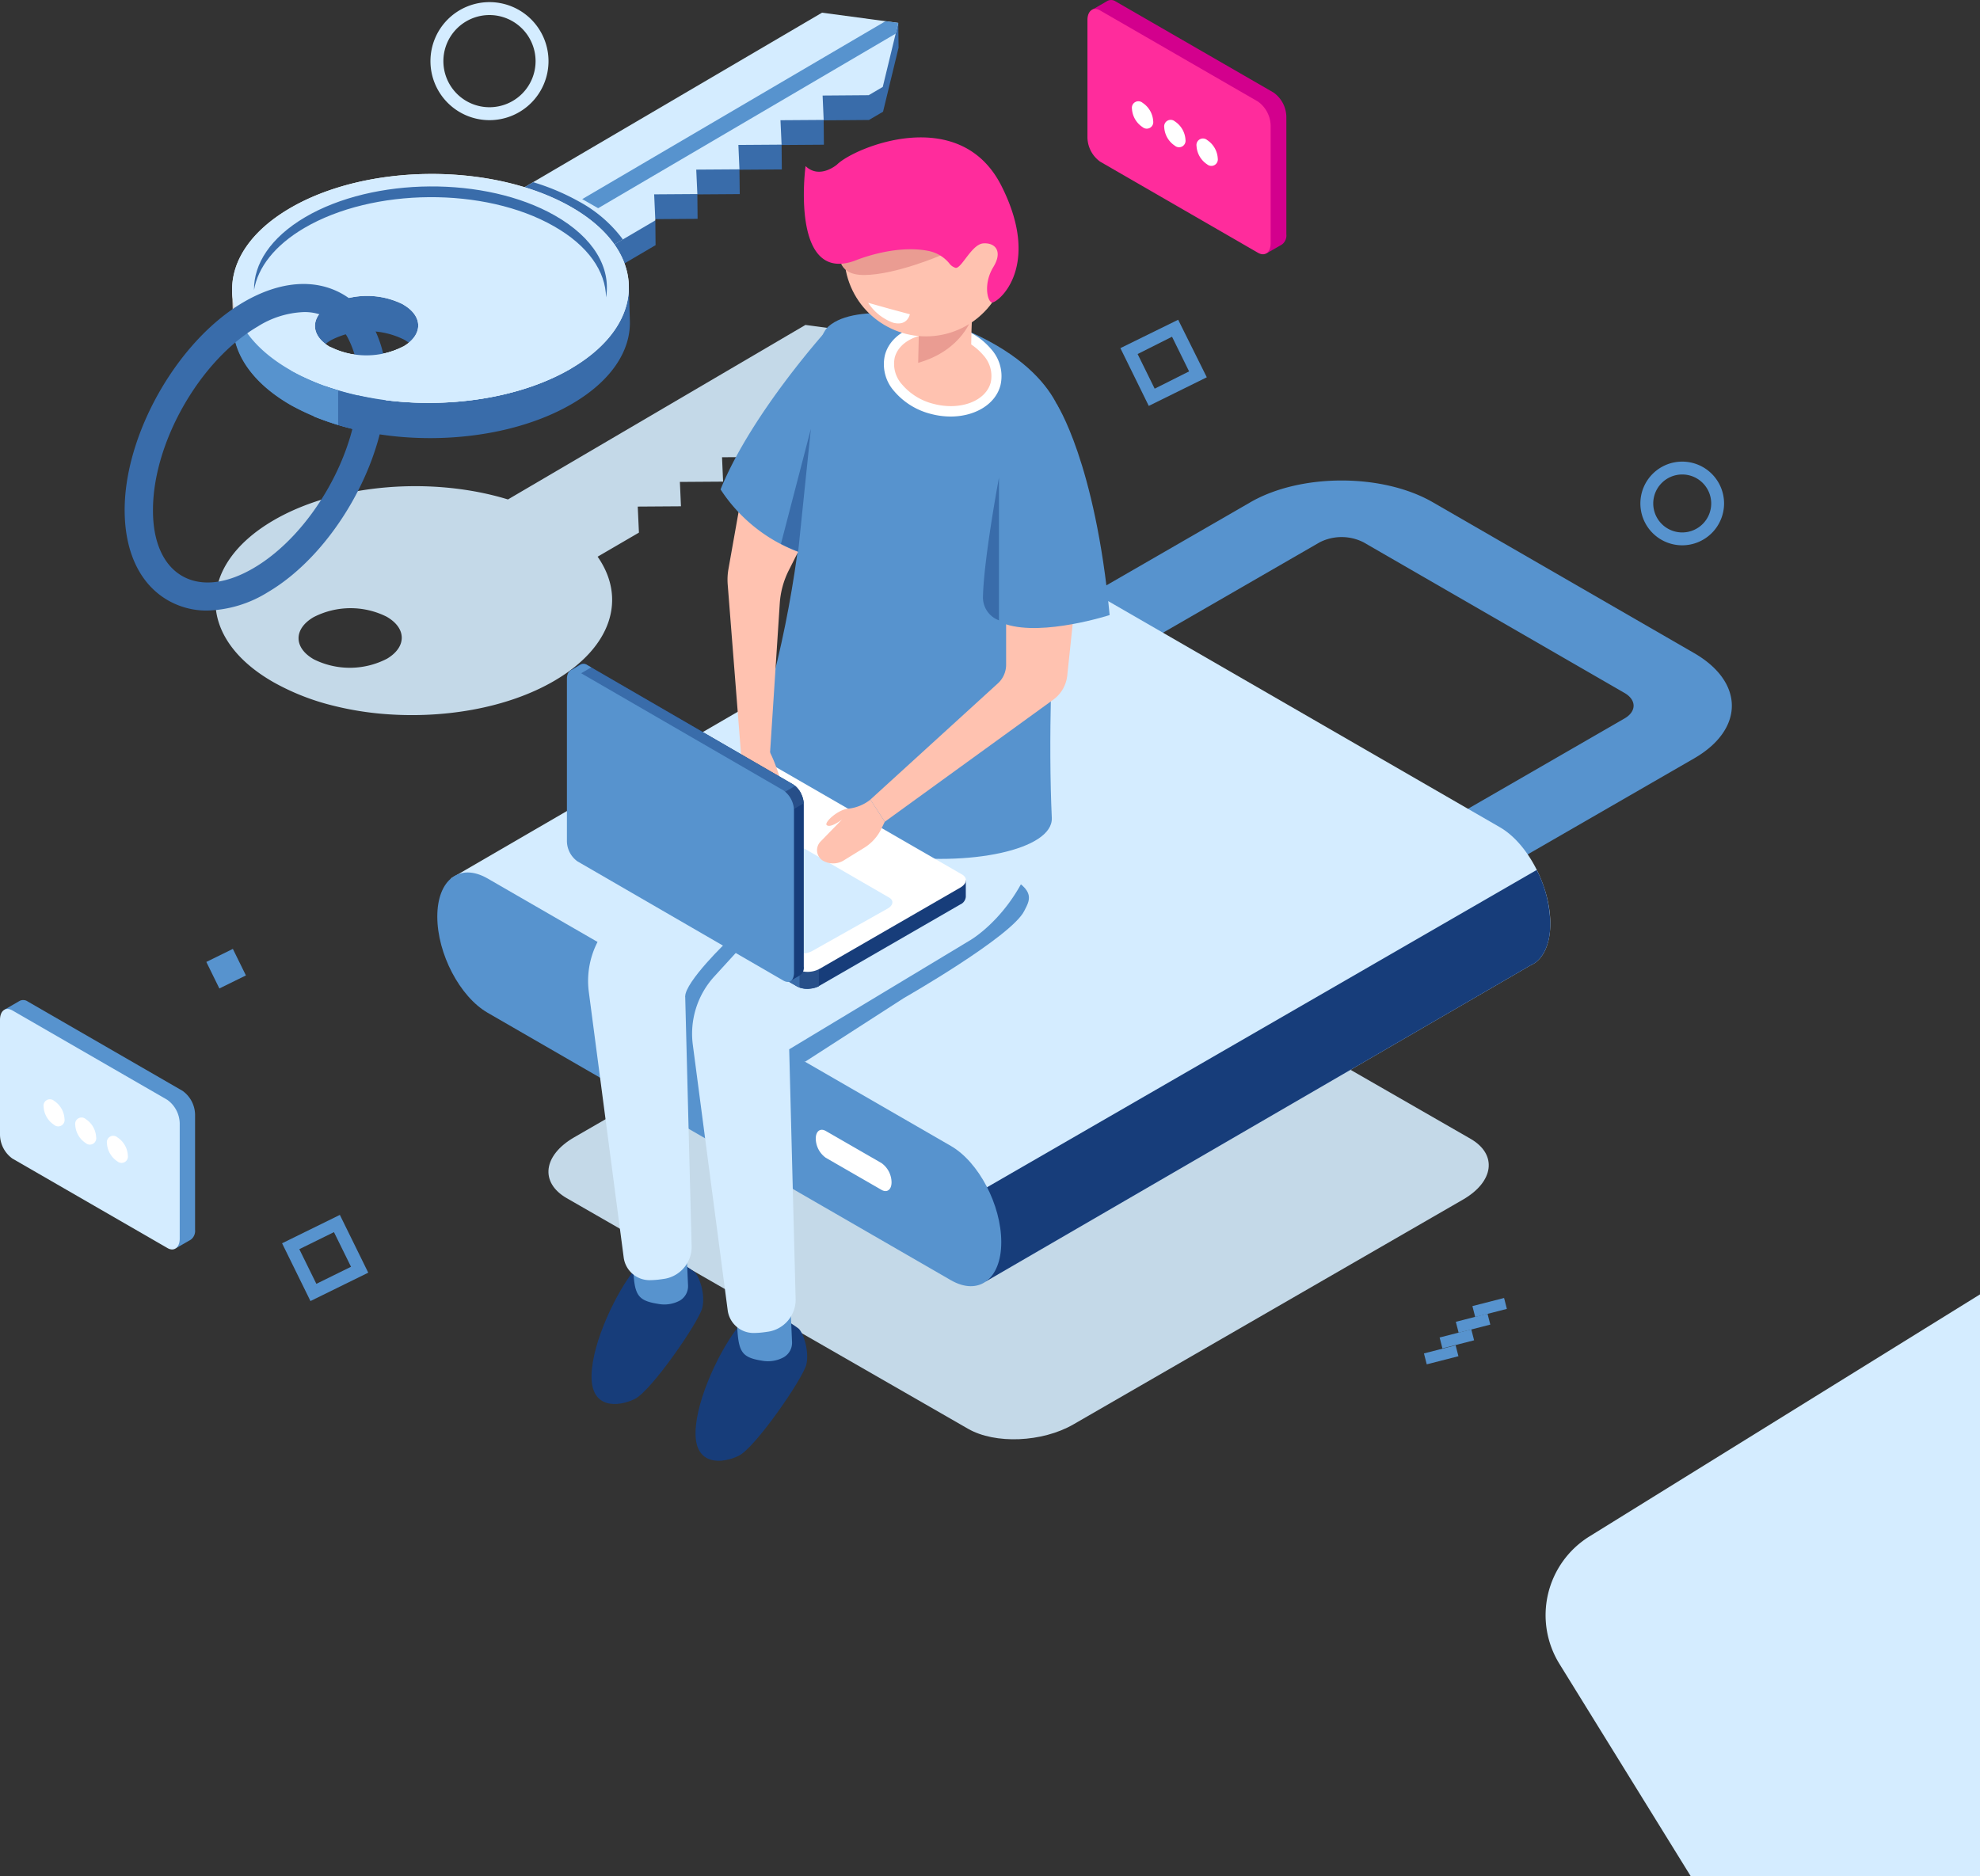 <svg id="Ñëîé_1" data-name="Ñëîé 1" xmlns="http://www.w3.org/2000/svg" viewBox="0 0 335.46 317.93"><rect x="0" y="0" width="335.46" height="317.93" fill="#333333" stroke="none"/><defs><style>.cls-1{fill:#d4ecff;}.cls-2{fill:#5793ce;}.cls-3{fill:#c4d9e8;}.cls-4{fill:#173d7a;}.cls-5{fill:#fff;}.cls-6{fill:#396caa;}.cls-7{fill:#d3d0cf;}.cls-8{fill:#f2f2f2;}.cls-9{fill:#ffc2b0;}.cls-10{fill:#ea9c92;}.cls-11{fill:#ff2c9c;}.cls-12{fill:#274f89;}.cls-13{fill:#d3008d;}</style></defs><title>login-bg</title><path class="cls-1" d="M600,301.4l-66.15,41A15.7,15.7,0,0,0,528.74,364L551,400h49V301.4Z" transform="translate(-264.54 -82.07)"/><rect class="cls-2" x="515.93" y="300.83" width="1.91" height="5.54" transform="translate(418.1 -354.54) rotate(75.62)"/><rect class="cls-2" x="513.19" y="303.51" width="1.91" height="5.54" transform="translate(418.67 -349.86) rotate(75.63)"/><rect class="cls-2" x="510.45" y="306.18" width="1.91" height="5.54" transform="translate(419.19 -345.21) rotate(75.63)"/><rect class="cls-2" x="507.71" y="308.85" width="1.91" height="5.54" transform="translate(419.7 -340.55) rotate(75.62)"/><path class="cls-3" d="M401,137.13l-50.4,29.57c-12.78-3.92-29.06-2.71-39.8,3.59-13.07,7.67-13,20,.19,27.44a40.16,40.16,0,0,0,9.91,3.89,52.85,52.85,0,0,0,7.88,1.36c10.48,1,21.67-.85,29.73-5.58,9.77-5.73,12.18-14,7.28-21l7-4.08-0.2-4.41,7.32-.05-0.18-4.13,7.32-.05-0.18-4.13,7.32-.05-0.18-4.13,7.32-.05-0.18-4.13,7.81-.05,2.38-1.4,2.63-10.86Zm-70.92,56.57a13.68,13.68,0,0,1-12.37.09c-3.43-1.95-3.45-5.15-.05-7.14a13.67,13.67,0,0,1,12.37-.09C333.45,188.51,333.47,191.71,330.07,193.71Z" transform="translate(-264.54 -82.07)"/><path class="cls-3" d="M428.55,324.17l-68-39.08c-4.58-2.64-4-7.26,1.28-10.31l66-38.09c5.28-3.05,13.28-3.38,17.85-.74l68,39.08c4.58,2.64,4,7.26-1.28,10.31l-66,38.09C441.12,326.48,433.13,326.81,428.55,324.17Z" transform="translate(-264.54 -82.07)"/><path class="cls-2" d="M508.24,235.57l-11.75-6.78,43.32-25c2-1.18,2-3.1,0-4.28l-44.26-25.55a8.21,8.21,0,0,0-7.42,0l-43.32,25-11.75-6.78,43.32-25c8.52-4.92,22.4-4.92,30.92,0l44.26,25.55c8.53,4.92,8.53,12.93,0,17.85Z" transform="translate(-264.54 -82.07)"/><path class="cls-1" d="M527.2,238.55c0-6.28-3.82-13.58-8.53-16.3l-78.49-45.32c-2.11-1.22-4-1.3-5.53-.47h0l-93.72,54.46,90.63,68.29,92.33-53.59a4.28,4.28,0,0,0,.82-0.47h0C526.24,244,527.2,241.69,527.2,238.55Z" transform="translate(-264.54 -82.07)"/><path class="cls-4" d="M431.55,299.22l92.33-53.59a4.27,4.27,0,0,0,.82-0.47h0c1.54-1.17,2.5-3.46,2.5-6.6a20.93,20.93,0,0,0-2.3-9.08L419.64,290.25Z" transform="translate(-264.54 -82.07)"/><path class="cls-2" d="M425.65,299l-78.49-45.32c-4.71-2.72-8.53-10-8.53-16.3h0c0-6.28,3.82-9.17,8.53-6.45l78.49,45.32c4.71,2.72,8.53,10,8.53,16.3h0C434.18,298.81,430.36,301.7,425.65,299Z" transform="translate(-264.54 -82.07)"/><path class="cls-5" d="M413.89,283.69l-9.44-5.44a4.07,4.07,0,0,1-1.7-3.25h0c0-1.25.76-1.83,1.7-1.29l9.44,5.44a4.07,4.07,0,0,1,1.7,3.25h0C415.59,283.66,414.83,284.23,413.89,283.69Z" transform="translate(-264.54 -82.07)"/><polygon class="cls-6" points="78.49 42.04 94.62 51.2 111.07 41.54 111.03 37.34 110.89 37.43 110.87 37.13 118.19 37.08 118.15 32.94 125.33 32.89 125.28 28.76 132.46 28.71 132.42 24.57 139.59 24.52 139.55 20.39 147.22 20.33 149.61 18.93 152.24 8.08 152.19 3.88 150.93 7.9 139.31 6.35 78.49 42.04"/><polygon class="cls-1" points="94.57 47 111.03 37.34 110.83 32.93 118.15 32.88 117.96 28.74 125.28 28.69 125.1 24.56 132.42 24.51 132.23 20.37 139.55 20.32 139.37 16.19 147.18 16.13 149.56 14.73 152.19 3.88 139.27 2.15 78.44 37.84 94.57 47"/><path class="cls-6" d="M370.07,122.64a22.67,22.67,0,0,0-7.47-6.44,38.56,38.56,0,0,0-7.73-3.26l-11.89,7,16.13,9.16Z" transform="translate(-264.54 -82.07)"/><polygon class="cls-2" points="151.75 5.7 152.19 3.88 150.03 3.59 98.64 33.74 101.34 35.28 151.75 5.7"/><polygon class="cls-7" points="39.51 55.29 39.33 49.32 41.24 53.35 39.51 55.29"/><path class="cls-6" d="M314,150.79c13.18,7.48,34.45,7.34,47.52-.33,6.55-3.84,9.8-8.85,9.74-13.83h0l-0.18-6.33L370,131.5c-1.52-3.12-4.4-6.05-8.68-8.48-13.18-7.48-34.45-7.34-47.52.33S300.81,143.3,314,150.79Zm19-11.17c3.43,1.95,3.45,5.15.05,7.14a13.67,13.67,0,0,1-12.37.09c-3.43-1.95-3.45-5.15-.05-7.14A13.67,13.67,0,0,1,333,139.62Z" transform="translate(-264.54 -82.07)"/><path class="cls-8" d="M313.81,144.82c13.18,7.48,34.45,7.34,47.52-.33s13-20-.19-27.44-34.45-7.34-47.52.33S300.63,137.33,313.81,144.82Zm19-11.17c3.43,1.95,3.45,5.15.05,7.14a13.67,13.67,0,0,1-12.37.09c-3.43-1.95-3.45-5.15-.05-7.14A13.67,13.67,0,0,1,332.84,133.65Z" transform="translate(-264.54 -82.07)"/><path class="cls-2" d="M329.08,148.09a13.49,13.49,0,0,1-8.39-1.24c-2.46-1.4-3.16-3.44-2.11-5.22l-6-4.73-6.21-7c-4.81,7-2.28,15.3,7.57,20.9a41.52,41.52,0,0,0,14.74,4.68Z" transform="translate(-264.54 -82.07)"/><path class="cls-1" d="M313.81,144.82a40.12,40.12,0,0,0,9.91,3.89,52.87,52.87,0,0,0,7.88,1.36c10.48,1,21.67-.85,29.73-5.58,13.07-7.67,13-20-.19-27.44s-34.45-7.34-47.52.33S300.63,137.33,313.81,144.82Zm19-11.17c3.43,1.95,3.45,5.15.05,7.14a13.67,13.67,0,0,1-12.37.09c-3.43-1.95-3.45-5.15-.05-7.14A13.67,13.67,0,0,1,332.84,133.65Z" transform="translate(-264.54 -82.07)"/><path class="cls-6" d="M307.58,131.22c0.64-3.82,3.48-7.56,8.52-10.52,11.63-6.82,30.56-7,42.28-.3,5.83,3.31,8.77,7.67,8.84,12.06,0.84-5-2.06-10.12-8.7-13.89-11.72-6.66-30.65-6.53-42.28.3C310.4,122.31,307.51,126.78,307.58,131.22Z" transform="translate(-264.54 -82.07)"/><path class="cls-6" d="M299.65,185.53a13.19,13.19,0,0,1-6.59-1.7c-4.72-2.68-7.35-8.06-7.4-15.16-0.09-12.95,8.92-28.81,20.09-35.37,6.12-3.59,12.09-4.09,16.81-1.41a13.21,13.21,0,0,1,4.89,4.89A20.36,20.36,0,0,1,330,147.05c0.09,12.95-8.92,28.81-20.09,35.37A20.42,20.42,0,0,1,299.65,185.53ZM316,134.95a15.74,15.74,0,0,0-7.8,2.45c-9.86,5.79-17.82,19.8-17.74,31.24,0,5.33,1.81,9.26,5,11.06s7.46,1.32,12.06-1.38c9.87-5.79,17.82-19.8,17.74-31.24a15.94,15.94,0,0,0-1.86-7.9h0A8.25,8.25,0,0,0,316,134.95Z" transform="translate(-264.54 -82.07)"/><path class="cls-1" d="M322.16,145.46l9.38,2.3,1.35-7a13.67,13.67,0,0,1-12.37.09Z" transform="translate(-264.54 -82.07)"/><path class="cls-1" d="M313.81,144.82a40.12,40.12,0,0,0,9.91,3.89,52.87,52.87,0,0,0,7.88,1.36c10.48,1,21.67-.85,29.73-5.58l-38.2-.86Z" transform="translate(-264.54 -82.07)"/><path class="cls-6" d="M327.92,149.64a55.43,55.43,0,0,1-8.3-2.14v5.86a45.44,45.44,0,0,0,8.2,2.1C336.57,156.62,327.92,149.64,327.92,149.64Z" transform="translate(-264.54 -82.07)"/><path class="cls-2" d="M321.83,148.21a38.86,38.86,0,0,1-5.4-2c-5.11-2.39,1.35,6.47,1.35,6.47s1.74,0.69,4.05,1.4v-5.88Z" transform="translate(-264.54 -82.07)"/><polygon class="cls-2" points="153.13 169.12 136.41 179.9 128.28 178.58 148.15 168.97 153.13 169.12"/><path class="cls-4" d="M397.46,305.62s-4.81-2.43-7.77,1.19-7.18,12.15-7.31,17.92,4.56,5.38,7.35,4,10.94-13.19,11.44-15.51-0.58-5.45-1.37-6.06S397.46,305.62,397.46,305.62Z" transform="translate(-264.54 -82.07)"/><path class="cls-2" d="M398.51,304.46l0.22,5a2.83,2.83,0,0,1-1.41,2.59,5.55,5.55,0,0,1-3.71.58c-3.63-.58-4-1.62-4.21-6.61S398.51,304.46,398.51,304.46Z" transform="translate(-264.54 -82.07)"/><path class="cls-4" d="M379.84,296s-4.81-2.43-7.77,1.19-7.18,12.15-7.31,17.92,4.56,5.38,7.35,4S383,306,383.54,303.64s-0.58-5.45-1.37-6.06S379.84,296,379.84,296Z" transform="translate(-264.54 -82.07)"/><path class="cls-2" d="M380.89,294.87l0.22,5a2.83,2.83,0,0,1-1.41,2.59A5.55,5.55,0,0,1,376,303c-3.63-.58-4-1.62-4.21-6.61S380.89,294.87,380.89,294.87Z" transform="translate(-264.54 -82.07)"/><path class="cls-1" d="M423.85,203.29c-1.42-23.19-25.11,3.41-25.11,3.41l-16.21,15.89-14.6,16a14.39,14.39,0,0,0-3.63,11.56l5.91,45a4.42,4.42,0,0,0,4.43,3.84,15,15,0,0,0,2.19-.19,5.49,5.49,0,0,0,4.88-5.83l-1.08-42.05,30.66-18.48S425.27,226.47,423.85,203.29Z" transform="translate(-264.54 -82.07)"/><path class="cls-2" d="M392.34,243l-4.36-1.6c-0.1,0-7.42,7.07-7.35,9.55l3.28,1.05,8.24-8Z" transform="translate(-264.54 -82.07)"/><path class="cls-2" d="M417.67,251.19s18.22-10.4,20.4-14.76c0.85-1.71,2.18-3.49-3.13-6.07l-24.3,17.32,1.05,6Z" transform="translate(-264.54 -82.07)"/><path class="cls-1" d="M441.47,212.24c-1.52-23.18-25.11,3.41-25.11,3.41l-16.21,15.89-14.6,16a14.39,14.39,0,0,0-3.63,11.56l5.91,45a4.42,4.42,0,0,0,4.43,3.84,15,15,0,0,0,2.19-.19,5.49,5.49,0,0,0,4.88-5.83l-1.08-42.05,30.66-18.48S442.86,233.43,441.47,212.24Z" transform="translate(-264.54 -82.07)"/><path class="cls-2" d="M427.46,137.69c18,7.44,17.6,18.06,17.6,18.06s-3.52,38.91-2.32,64.9c0.5,10.86-57.72,11.69-49-17.29,10.24-34.18,6.4-61.84,11.19-66S422.82,135.77,427.46,137.69Z" transform="translate(-264.54 -82.07)"/><ellipse class="cls-9" cx="424.27" cy="144.8" rx="6.82" ry="9.26" transform="translate(-86.32 437.47) rotate(-75.56)"/><path class="cls-5" d="M425.6,152.65a13,13,0,0,1-3.25-.42,12,12,0,0,1-6.3-3.86,6.86,6.86,0,0,1-1.59-6.1c1.05-4.1,6.31-6.3,11.71-4.91a11.94,11.94,0,0,1,6.29,3.86,6.86,6.86,0,0,1,1.59,6.1C433.23,150.58,429.72,152.65,425.6,152.65Zm-2.7-14c-3.33,0-6.12,1.55-6.77,4a5.2,5.2,0,0,0,1.26,4.59,10.23,10.23,0,0,0,5.39,3.28c4.49,1.15,8.8-.49,9.62-3.67a5.2,5.2,0,0,0-1.26-4.59,10.22,10.22,0,0,0-5.39-3.28A11.51,11.51,0,0,0,422.9,138.66Z" transform="translate(-264.54 -82.07)"/><path class="cls-9" d="M420.26,136.88a44.26,44.26,0,0,1-.16,6.41c-0.1,1.79,6.17,3.46,7.78,1.84s1-3.3,1.36-9.39S420.26,136.88,420.26,136.88Z" transform="translate(-264.54 -82.07)"/><path class="cls-10" d="M429.25,135.74s-1.54,5.64-9.15,7.81l0.12-5.13Z" transform="translate(-264.54 -82.07)"/><circle class="cls-9" cx="420.69" cy="124.86" r="13.82" transform="matrix(0.97, -0.25, 0.25, 0.97, -282.4, 27.21)"/><path class="cls-10" d="M423.86,125.37s-7.61,3.26-12.88,3.3-4.11-4.38-4.11-4.38L422.51,122Z" transform="translate(-264.54 -82.07)"/><path class="cls-11" d="M409.41,126.23s6.63-2.81,12.44-1.64a6.1,6.1,0,0,1,3.51,2.09,2.07,2.07,0,0,0,1.06.77c1,0.23,2.72-4,4.72-4.14s3.34,1.32,1.7,4-1.09,5.58-.33,6,8.78-5.72,1.7-19.74-25-6.47-27.84-3.63c0,0-2.94,2.57-5.34.28C401,110.17,398.36,130.28,409.41,126.23Z" transform="translate(-264.54 -82.07)"/><path class="cls-9" d="M435,184.18V194.7a4.28,4.28,0,0,1-1.4,3.17L412,217.56l2.45,3.75L443,200.62a5.8,5.8,0,0,0,2.36-4.09l1.93-18.34Z" transform="translate(-264.54 -82.07)"/><path class="cls-2" d="M443.54,150.49s6.55,9.86,9,35.8c0,0-11.19,3.62-17.55,1.57S443.54,150.49,443.54,150.49Z" transform="translate(-264.54 -82.07)"/><path class="cls-6" d="M433.79,163s-2.57,13.73-2.71,20.18a4.12,4.12,0,0,0,2.71,4h0V163Z" transform="translate(-264.54 -82.07)"/><path class="cls-4" d="M428.18,231.23l-4.77-.63-30.82-17.79a4.28,4.28,0,0,0-3.85.16l-21.84,12.6-2.89-.38v2.87h0a1.12,1.12,0,0,0,.66,1l34.93,20.16a4.28,4.28,0,0,0,3.85-.16l23.78-13.73a1.56,1.56,0,0,0,.94-1.3h0v-2.83Z" transform="translate(-264.54 -82.07)"/><path class="cls-6" d="M405,220l-2.19-1.26H378.77l-11.87,6.85-2.89-.38v2.87h0a1.12,1.12,0,0,0,.66,1l34.93,20.16a3.61,3.61,0,0,0,2,.37Z" transform="translate(-264.54 -82.07)"/><path class="cls-2" d="M365.29,225.36l-1.28-.17v2.87h0a1.12,1.12,0,0,0,.66,1l0.62,0.36v-4.07Z" transform="translate(-264.54 -82.07)"/><path class="cls-12" d="M400,249.4a4.47,4.47,0,0,0,3.28-.2v-4.89H400v5.09Z" transform="translate(-264.54 -82.07)"/><path class="cls-5" d="M399.6,246.37L364.68,226.2c-1-.57-0.86-1.57.28-2.23l23.78-13.73a4.28,4.28,0,0,1,3.85-.16l34.93,20.16c1,0.57.86,1.57-.28,2.23l-23.78,13.73A4.28,4.28,0,0,1,399.6,246.37Z" transform="translate(-264.54 -82.07)"/><path class="cls-1" d="M399,243.31l-29-16.77c-0.82-.47-0.72-1.3.23-1.85l12.74-7.17a3.56,3.56,0,0,1,3.21-.13l29,16.77c0.82,0.47.72,1.3-.23,1.85l-12.74,7.17A3.56,3.56,0,0,1,399,243.31Z" transform="translate(-264.54 -82.07)"/><path class="cls-9" d="M390.09,209.59L389.73,212a17.82,17.82,0,0,0,.16,6.18l0.43,2.12a3,3,0,0,0,2.39,2.35h0a1.65,1.65,0,0,0,1.93-1.44l0.58-5.15s1.32,1.73,2,1.73-0.71-5.16-2.15-8.08S390.09,209.59,390.09,209.59Z" transform="translate(-264.54 -82.07)"/><path class="cls-9" d="M401.93,171.29l-3.75,7.42a14.55,14.55,0,0,0-1.53,5.63L395,209.71l-4.93-.12-2.24-28.49a10.43,10.43,0,0,1,.13-2.63L390.53,164Z" transform="translate(-264.54 -82.07)"/><path class="cls-4" d="M398.42,248.3l-2.93-3.82-30.8-17.83a4.28,4.28,0,0,1-1.78-3.42l0-25.21-1.77-2.31,1.66-1h0a1.12,1.12,0,0,1,1.21.07L398.94,215a4.28,4.28,0,0,1,1.78,3.42l0,27.46a1.56,1.56,0,0,1-.65,1.46h0Z" transform="translate(-264.54 -82.07)"/><path class="cls-6" d="M377.12,233.85l-2.19-1.27-12-20.86V198l-1.77-2.31,1.66-1h0a1.12,1.12,0,0,1,1.21.07L398.94,215a3.61,3.61,0,0,1,1.32,1.54Z" transform="translate(-264.54 -82.07)"/><path class="cls-2" d="M362,196.73l-0.79-1,1.66-1h0a1.12,1.12,0,0,1,1.21.07l0.62,0.36Z" transform="translate(-264.54 -82.07)"/><path class="cls-12" d="M399.26,215.24a4.47,4.47,0,0,1,1.46,2.94l-3.41,2-1.63-2.84Z" transform="translate(-264.54 -82.07)"/><path class="cls-2" d="M397.28,216l-34.9-20.21c-1-.57-1.79,0-1.79,1.35l0,27.46a4.28,4.28,0,0,0,1.78,3.42l34.9,20.21c1,0.57,1.79,0,1.79-1.35l0-27.46A4.28,4.28,0,0,0,397.28,216Z" transform="translate(-264.54 -82.07)"/><path class="cls-9" d="M414.44,221.31l-0.56,1.16A7.76,7.76,0,0,1,411,225.7l-3.47,2.14a3.45,3.45,0,0,1-3.54.08l-0.12-.07a2.09,2.09,0,0,1-.29-3.2l3.62-3.72s-2,1.56-2.61.93c-0.42-.46,2-2.71,3.81-2.78a7.25,7.25,0,0,0,3.61-1.52Z" transform="translate(-264.54 -82.07)"/><path class="cls-2" d="M405.25,137.3S392,151.75,386.62,165a27.11,27.11,0,0,0,15.66,11.39C413.39,179.61,405.25,137.3,405.25,137.3Z" transform="translate(-264.54 -82.07)"/><path class="cls-6" d="M399.77,175.54l2.15-20.79-5.07,19.48A29.09,29.09,0,0,0,399.77,175.54Z" transform="translate(-264.54 -82.07)"/><path class="cls-5" d="M415.2,134.38l-3.57-1a8.61,8.61,0,0,0,4.19,3.36c2.49,0.68,2.87-1.42,2.87-1.42Z" transform="translate(-264.54 -82.07)"/><path class="cls-1" d="M347.47,102.43a10,10,0,1,1,10-10A10,10,0,0,1,347.47,102.43Zm0-17.81a7.81,7.81,0,1,0,7.81,7.81A7.82,7.82,0,0,0,347.47,84.62Z" transform="translate(-264.54 -82.07)"/><path class="cls-2" d="M549.55,174.47a7.09,7.09,0,1,1,7.09-7.09A7.1,7.1,0,0,1,549.55,174.47Zm0-12a4.91,4.91,0,1,0,4.91,4.91A4.91,4.91,0,0,0,549.55,162.47Z" transform="translate(-264.54 -82.07)"/><path class="cls-2" d="M317.14,302.53l-4.81-9.79,9.79-4.81,4.81,9.79Zm-1.89-8.79,2.89,5.87,5.87-2.89-2.89-5.87Z" transform="translate(-264.54 -82.07)"/><path class="cls-2" d="M459.17,150.85l-4.81-9.79,9.79-4.81L469,146Zm-1.89-8.79,2.89,5.87L466,145l-2.89-5.87Z" transform="translate(-264.54 -82.07)"/><rect class="cls-2" x="300.35" y="243.7" width="5.01" height="5.01" transform="translate(-342.1 76.81) rotate(-26.18)"/><path class="cls-13" d="M480.31,97.75L453.57,82.32a1.37,1.37,0,0,0-1.38-.11v0l-2.59,1.5,1.82,0.67v19.47a5.15,5.15,0,0,0,2.15,4.11l25.56,14.76V125l2.62-1.51h0a1.91,1.91,0,0,0,.73-1.72V101.87A5.15,5.15,0,0,0,480.31,97.75Z" transform="translate(-264.54 -82.07)"/><path class="cls-11" d="M477.67,124.9l-26.74-15.44a5.15,5.15,0,0,1-2.15-4.11V85.47c0-1.58,1-2.31,2.15-1.63l26.74,15.44a5.15,5.15,0,0,1,2.15,4.11v19.88C479.82,124.85,478.86,125.58,477.67,124.9Z" transform="translate(-264.54 -82.07)"/><path class="cls-5" d="M459.92,102.61a1.1,1.1,0,0,1-1.8,1,4,4,0,0,1-1.8-3.12,1.1,1.1,0,0,1,1.8-1A4,4,0,0,1,459.92,102.61Z" transform="translate(-264.54 -82.07)"/><path class="cls-5" d="M465.39,105.76a1.1,1.1,0,0,1-1.8,1,4,4,0,0,1-1.8-3.12,1.1,1.1,0,0,1,1.8-1A4,4,0,0,1,465.39,105.76Z" transform="translate(-264.54 -82.07)"/><path class="cls-5" d="M470.86,108.92a1.1,1.1,0,0,1-1.8,1,4,4,0,0,1-1.8-3.12,1.1,1.1,0,0,1,1.8-1A4,4,0,0,1,470.86,108.92Z" transform="translate(-264.54 -82.07)"/><path class="cls-2" d="M295.47,266.91l-26.23-15.14a1.34,1.34,0,0,0-1.36-.11v0l-2.54,1.47,1.79,0.65v19.1a5.05,5.05,0,0,0,2.11,4l25.07,14.48v2.24l2.57-1.48h0a1.87,1.87,0,0,0,.71-1.68v-19.5A5.05,5.05,0,0,0,295.47,266.91Z" transform="translate(-264.54 -82.07)"/><path class="cls-1" d="M292.88,293.53l-26.23-15.14a5.05,5.05,0,0,1-2.11-4v-19.5c0-1.55.94-2.27,2.11-1.6l26.23,15.14a5.05,5.05,0,0,1,2.11,4v19.5C295,293.49,294,294.21,292.88,293.53Z" transform="translate(-264.54 -82.07)"/><path class="cls-5" d="M275.47,271.67a1.08,1.08,0,0,1-1.77,1,3.91,3.91,0,0,1-1.77-3.07,1.08,1.08,0,0,1,1.77-1A3.91,3.91,0,0,1,275.47,271.67Z" transform="translate(-264.54 -82.07)"/><path class="cls-5" d="M280.83,274.76a1.08,1.08,0,0,1-1.77,1,3.91,3.91,0,0,1-1.77-3.07,1.08,1.08,0,0,1,1.77-1A3.91,3.91,0,0,1,280.83,274.76Z" transform="translate(-264.54 -82.07)"/><path class="cls-5" d="M286.2,277.86a1.08,1.08,0,0,1-1.77,1,3.91,3.91,0,0,1-1.77-3.07,1.08,1.08,0,0,1,1.77-1A3.91,3.91,0,0,1,286.2,277.86Z" transform="translate(-264.54 -82.07)"/></svg>